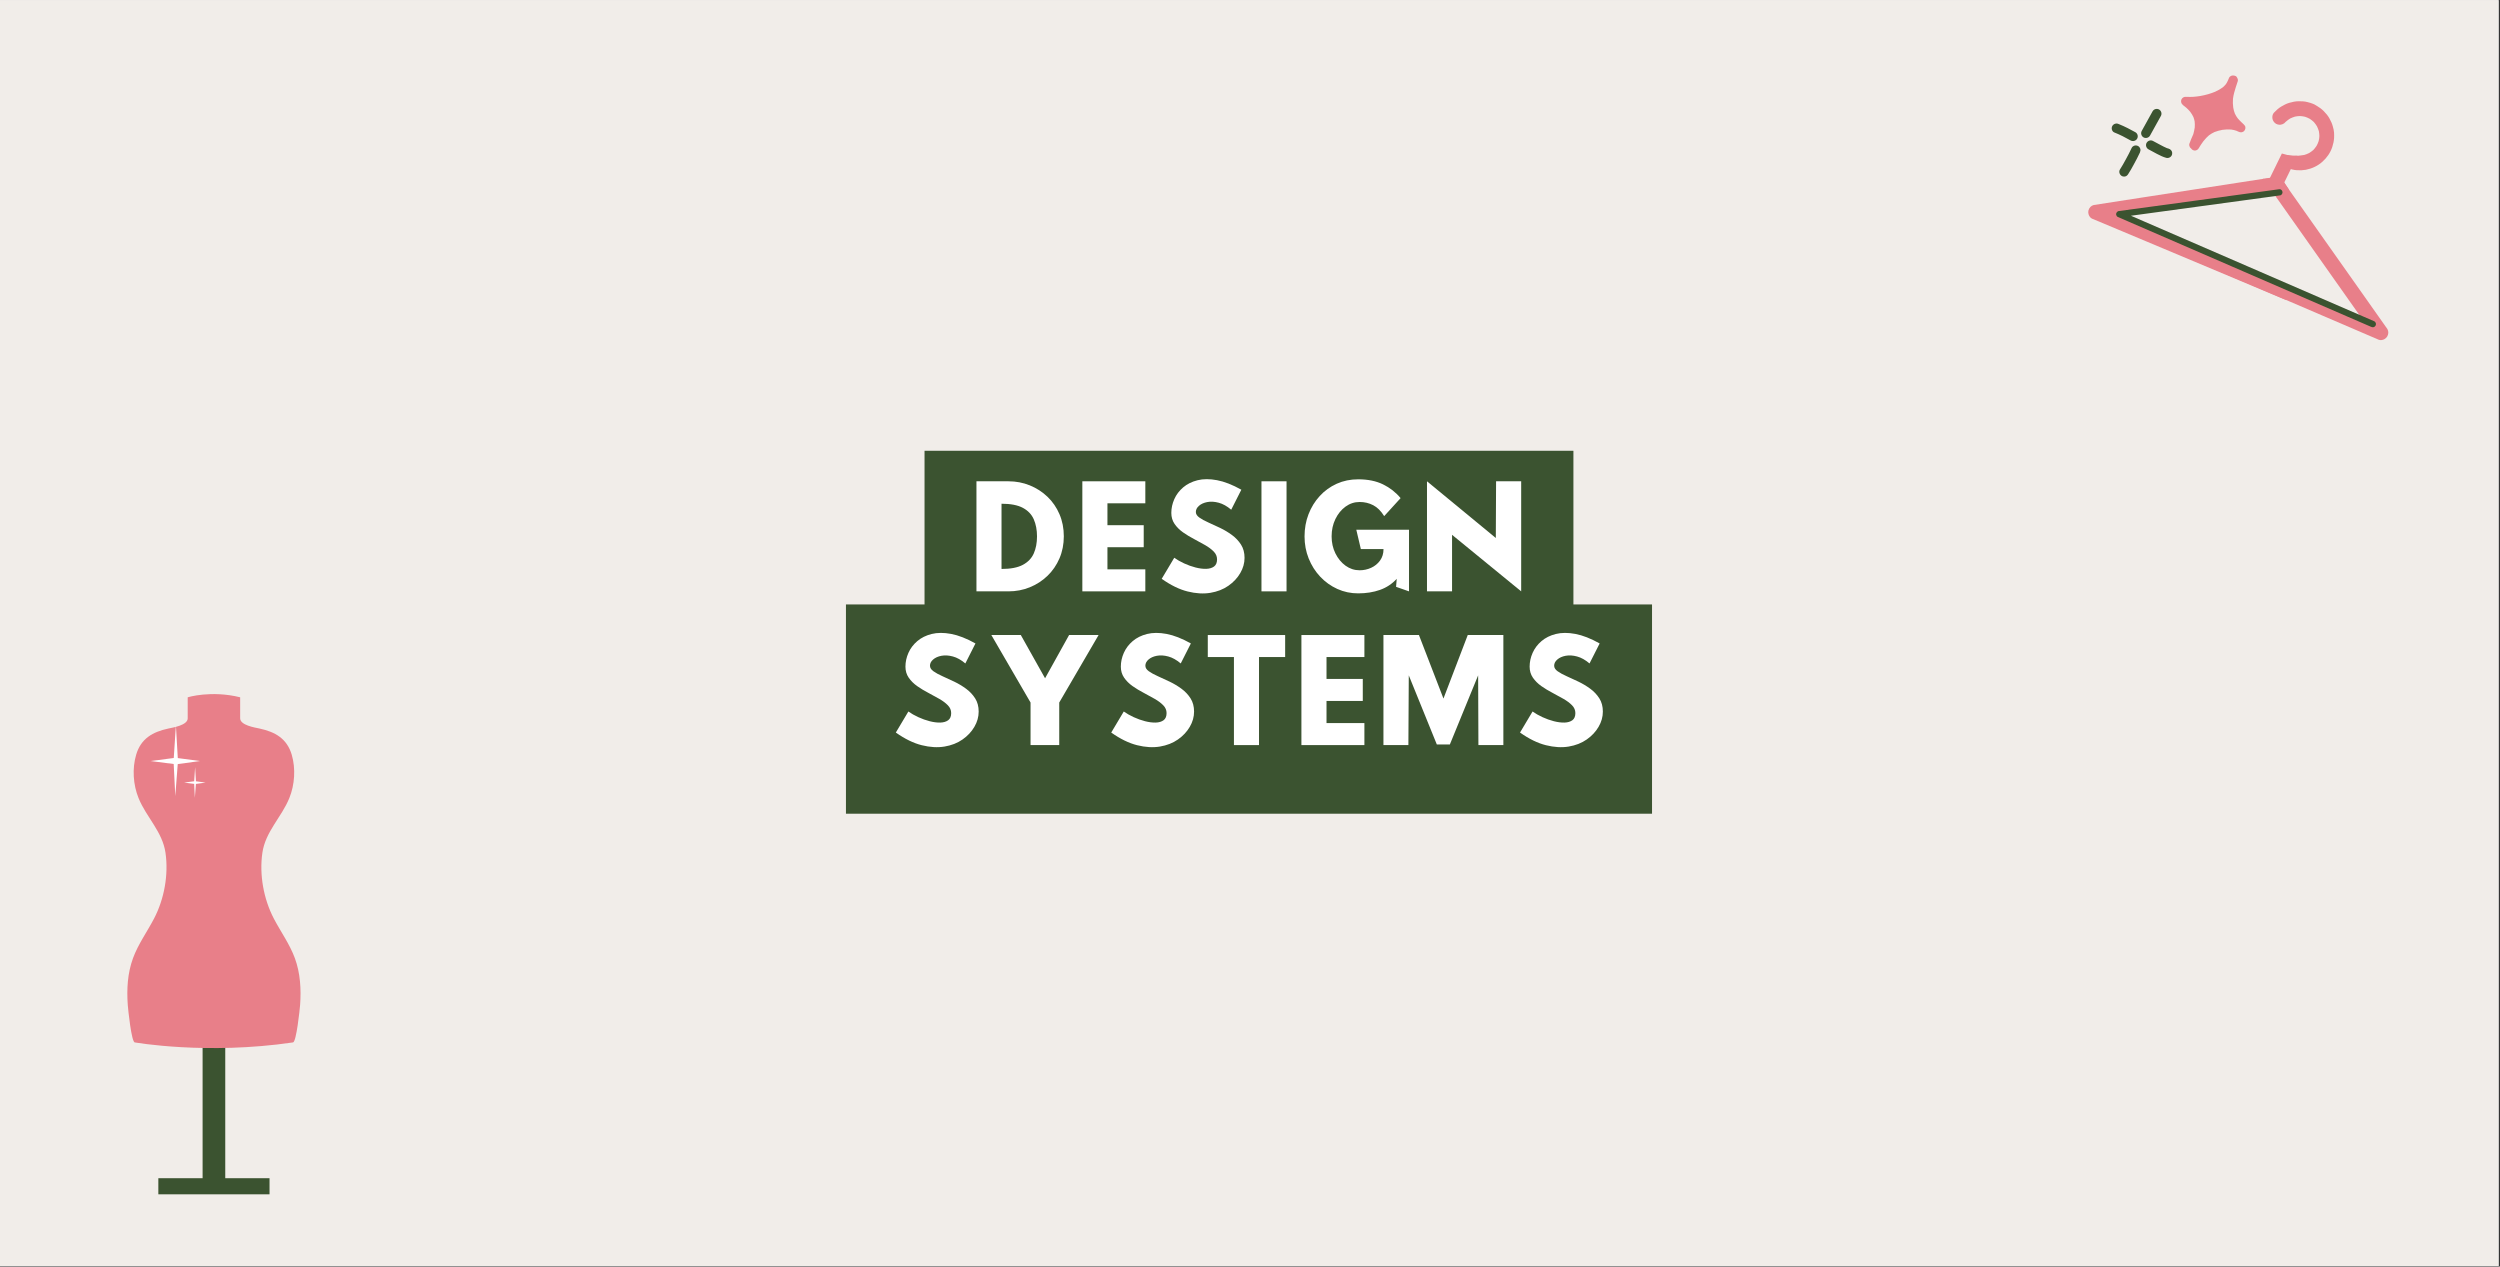 <svg xmlns="http://www.w3.org/2000/svg" xmlns:xlink="http://www.w3.org/1999/xlink" width="1739" zoomAndPan="magnify" viewBox="0 0 1304.25 660.75" height="881" preserveAspectRatio="xMidYMid meet" version="1.2"><rect x="0" y="0" width="1304.25" height="660.75" fill="#333333" stroke="none"/><defs><clipPath id="2e232b77a5"><path d="M 0 0.066 L 1303.5 0.066 L 1303.5 660.434 L 0 660.434 Z M 0 0.066 "/></clipPath><clipPath id="ed6b41fd01"><path d="M 1183 80 L 1199 80 L 1199 99 L 1183 99 Z M 1183 80 "/></clipPath><clipPath id="4127f47965"><path d="M 1132.254 11.977 L 1288.238 100.078 L 1234.422 195.367 L 1078.434 107.266 Z M 1132.254 11.977 "/></clipPath><clipPath id="352acbbf22"><path d="M 1132.254 11.977 L 1288.238 100.078 L 1234.422 195.367 L 1078.434 107.266 Z M 1132.254 11.977 "/></clipPath><clipPath id="bf9172f0ec"><path d="M 1185 52 L 1218 52 L 1218 89 L 1185 89 Z M 1185 52 "/></clipPath><clipPath id="1d968f3df1"><path d="M 1132.254 11.977 L 1288.238 100.078 L 1234.422 195.367 L 1078.434 107.266 Z M 1132.254 11.977 "/></clipPath><clipPath id="c2b1a739ee"><path d="M 1132.254 11.977 L 1288.238 100.078 L 1234.422 195.367 L 1078.434 107.266 Z M 1132.254 11.977 "/></clipPath><clipPath id="54295cadf3"><path d="M 1089 91 L 1198 91 L 1198 157 L 1089 157 Z M 1089 91 "/></clipPath><clipPath id="81ffd1ffd8"><path d="M 1132.254 11.977 L 1288.238 100.078 L 1234.422 195.367 L 1078.434 107.266 Z M 1132.254 11.977 "/></clipPath><clipPath id="432d775334"><path d="M 1132.254 11.977 L 1288.238 100.078 L 1234.422 195.367 L 1078.434 107.266 Z M 1132.254 11.977 "/></clipPath><clipPath id="1c208bf9ab"><path d="M 1138 91 L 1246 91 L 1246 178 L 1138 178 Z M 1138 91 "/></clipPath><clipPath id="35320902f9"><path d="M 1132.254 11.977 L 1288.238 100.078 L 1234.422 195.367 L 1078.434 107.266 Z M 1132.254 11.977 "/></clipPath><clipPath id="947854defa"><path d="M 1132.254 11.977 L 1288.238 100.078 L 1234.422 195.367 L 1078.434 107.266 Z M 1132.254 11.977 "/></clipPath><clipPath id="c00c8e6470"><path d="M 1103 98 L 1240 98 L 1240 171 L 1103 171 Z M 1103 98 "/></clipPath><clipPath id="20fc605576"><path d="M 1132.254 11.977 L 1288.238 100.078 L 1234.422 195.367 L 1078.434 107.266 Z M 1132.254 11.977 "/></clipPath><clipPath id="f215a2e2f6"><path d="M 1132.254 11.977 L 1288.238 100.078 L 1234.422 195.367 L 1078.434 107.266 Z M 1132.254 11.977 "/></clipPath><clipPath id="90fe56c8c3"><path d="M 1137 39 L 1172 39 L 1172 79 L 1137 79 Z M 1137 39 "/></clipPath><clipPath id="2e0f4598c3"><path d="M 1132.254 11.977 L 1288.238 100.078 L 1234.422 195.367 L 1078.434 107.266 Z M 1132.254 11.977 "/></clipPath><clipPath id="981310fa81"><path d="M 1132.254 11.977 L 1288.238 100.078 L 1234.422 195.367 L 1078.434 107.266 Z M 1132.254 11.977 "/></clipPath><clipPath id="1fce5dd0d3"><path d="M 1117 56 L 1128 56 L 1128 72 L 1117 72 Z M 1117 56 "/></clipPath><clipPath id="d7738905ee"><path d="M 1132.254 11.977 L 1288.238 100.078 L 1234.422 195.367 L 1078.434 107.266 Z M 1132.254 11.977 "/></clipPath><clipPath id="29178d24ee"><path d="M 1132.254 11.977 L 1288.238 100.078 L 1234.422 195.367 L 1078.434 107.266 Z M 1132.254 11.977 "/></clipPath><clipPath id="00d89632b6"><path d="M 1101 64 L 1116 64 L 1116 74 L 1101 74 Z M 1101 64 "/></clipPath><clipPath id="ff11449057"><path d="M 1132.254 11.977 L 1288.238 100.078 L 1234.422 195.367 L 1078.434 107.266 Z M 1132.254 11.977 "/></clipPath><clipPath id="dc4032305c"><path d="M 1132.254 11.977 L 1288.238 100.078 L 1234.422 195.367 L 1078.434 107.266 Z M 1132.254 11.977 "/></clipPath><clipPath id="f9035d2fd4"><path d="M 1119 73 L 1134 73 L 1134 83 L 1119 83 Z M 1119 73 "/></clipPath><clipPath id="365f9e1e16"><path d="M 1132.254 11.977 L 1288.238 100.078 L 1234.422 195.367 L 1078.434 107.266 Z M 1132.254 11.977 "/></clipPath><clipPath id="bd5cdbfa3a"><path d="M 1132.254 11.977 L 1288.238 100.078 L 1234.422 195.367 L 1078.434 107.266 Z M 1132.254 11.977 "/></clipPath><clipPath id="39dc76fa96"><path d="M 1105 75 L 1117 75 L 1117 93 L 1105 93 Z M 1105 75 "/></clipPath><clipPath id="a3fe97ebfb"><path d="M 1132.254 11.977 L 1288.238 100.078 L 1234.422 195.367 L 1078.434 107.266 Z M 1132.254 11.977 "/></clipPath><clipPath id="8495608785"><path d="M 1132.254 11.977 L 1288.238 100.078 L 1234.422 195.367 L 1078.434 107.266 Z M 1132.254 11.977 "/></clipPath><clipPath id="c5787511b2"><path d="M 82 614 L 141 614 L 141 623.48 L 82 623.48 Z M 82 614 "/></clipPath><clipPath id="f271c869d4"><path d="M 66.035 362 L 157 362 L 157 547 L 66.035 547 Z M 66.035 362 "/></clipPath></defs><g id="80a147cc66"><g clip-rule="nonzero" clip-path="url(#2e232b77a5)"><path style=" stroke:none;fill-rule:nonzero;fill:#ffffff;fill-opacity:1;" d="M 0 0.066 L 1303.5 0.066 L 1303.5 660.434 L 0 660.434 Z M 0 0.066 "/><path style=" stroke:none;fill-rule:nonzero;fill:#f1ede9;fill-opacity:1;" d="M 0 0.066 L 1303.5 0.066 L 1303.5 660.434 L 0 660.434 Z M 0 0.066 "/></g><g clip-rule="nonzero" clip-path="url(#ed6b41fd01)"><g clip-rule="nonzero" clip-path="url(#4127f47965)"><g clip-rule="nonzero" clip-path="url(#352acbbf22)"><path style=" stroke:none;fill-rule:nonzero;fill:#e87f89;fill-opacity:1;" d="M 1193.145 80.816 C 1192.594 80.664 1192.043 80.512 1191.492 80.359 C 1191.141 80.281 1190.785 80.199 1190.449 80.09 C 1190.031 80.969 1189.57 81.863 1189.152 82.742 C 1187.957 85.211 1186.746 87.637 1185.551 90.105 C 1185.551 90.105 1185.531 90.137 1185.531 90.137 C 1185.031 91.168 1184.527 92.199 1184.043 93.199 C 1183.125 95.109 1184.215 97.477 1186.098 98.301 C 1187.023 98.703 1188.098 98.711 1189.016 98.355 C 1190.027 97.973 1190.734 97.215 1191.184 96.277 C 1193.09 92.414 1194.961 88.531 1196.863 84.668 C 1197.418 83.547 1197.988 82.398 1198.512 81.258 C 1196.707 81.355 1194.895 81.246 1193.145 80.816 Z M 1193.145 80.816 "/></g></g></g><g clip-rule="nonzero" clip-path="url(#bf9172f0ec)"><g clip-rule="nonzero" clip-path="url(#1d968f3df1)"><g clip-rule="nonzero" clip-path="url(#c2b1a739ee)"><path style=" stroke:none;fill-rule:nonzero;fill:#e87f89;fill-opacity:1;" d="M 1206.789 54.195 C 1205.863 53.789 1204.879 53.555 1203.914 53.289 C 1202.367 52.855 1200.805 52.805 1199.203 52.816 C 1197.527 52.828 1195.895 53.18 1194.27 53.656 C 1192.789 54.094 1191.414 54.832 1190.105 55.602 C 1188.68 56.434 1187.457 57.613 1186.309 58.797 C 1185.621 59.523 1185.391 60.707 1185.496 61.645 C 1185.602 62.656 1186.145 63.602 1186.934 64.246 C 1187.723 64.891 1188.766 65.164 1189.781 65.059 C 1190.113 64.965 1190.426 64.906 1190.758 64.812 C 1191.422 64.551 1191.953 64.176 1192.383 63.621 C 1192.418 63.562 1192.484 63.52 1192.547 63.473 C 1193.262 62.844 1194.004 62.305 1194.805 61.805 C 1195.617 61.426 1196.441 61.094 1197.309 60.828 C 1198.156 60.668 1199.016 60.555 1199.898 60.539 C 1200.781 60.598 1201.676 60.707 1202.551 60.922 C 1203.422 61.215 1204.258 61.566 1205.074 62.027 C 1205.824 62.531 1206.512 63.078 1207.164 63.684 C 1207.766 64.383 1208.301 65.125 1208.773 65.91 C 1209.152 66.719 1209.484 67.543 1209.75 68.41 C 1209.91 69.258 1209.992 70.102 1210.023 70.957 C 1209.996 71.855 1209.859 72.734 1209.641 73.609 C 1209.352 74.477 1208.996 75.312 1208.535 76.129 C 1208.031 76.879 1207.484 77.566 1206.863 78.25 C 1206.164 78.852 1205.422 79.387 1204.637 79.859 C 1203.855 80.254 1203.004 80.57 1202.184 80.824 C 1201.555 80.945 1200.914 81.023 1200.273 81.098 C 1199.836 81.172 1199.367 81.223 1198.914 81.25 C 1197.109 81.344 1195.293 81.312 1193.512 80.945 C 1192.762 81.355 1192.184 82.027 1191.867 82.801 C 1191.461 83.727 1191.453 84.801 1191.812 85.719 C 1192.156 86.59 1192.973 87.609 1193.891 87.887 C 1195.312 88.332 1196.738 88.699 1198.238 88.793 C 1199.801 88.918 1201.387 88.855 1202.938 88.578 C 1206.105 87.977 1209.125 86.578 1211.535 84.434 C 1213.906 82.348 1215.781 79.664 1216.754 76.668 C 1217.254 75.078 1217.629 73.5 1217.699 71.824 C 1217.727 70.926 1217.742 70.059 1217.676 69.184 C 1217.617 68.156 1217.375 67.184 1217.098 66.191 C 1216.711 64.617 1216.066 63.219 1215.301 61.828 C 1214.488 60.375 1213.492 59.176 1212.324 58 C 1211.219 56.855 1209.988 56.004 1208.648 55.203 C 1208.527 55.137 1208.406 55.07 1208.316 55.016 C 1207.867 54.684 1207.336 54.426 1206.789 54.195 Z M 1206.789 54.195 "/></g></g></g><g clip-rule="nonzero" clip-path="url(#54295cadf3)"><g clip-rule="nonzero" clip-path="url(#81ffd1ffd8)"><g clip-rule="nonzero" clip-path="url(#432d775334)"><path style=" stroke:none;fill-rule:nonzero;fill:#e87f89;fill-opacity:1;" d="M 1116.852 103.156 C 1108.652 104.418 1100.484 105.699 1092.285 106.961 C 1091.621 107.145 1091.047 107.457 1090.574 107.945 C 1090.082 108.465 1089.738 109.066 1089.551 109.758 C 1089.375 110.414 1089.406 111.07 1089.59 111.73 C 1089.84 112.629 1090.516 113.688 1091.41 114.074 C 1093.371 114.902 1095.336 115.73 1097.344 116.547 C 1120.82 126.383 1144.324 136.234 1167.812 146.117 C 1175.707 149.418 1183.566 152.703 1191.441 156.035 C 1191.762 156.176 1192.098 156.285 1192.414 156.426 C 1193.074 156.598 1193.727 156.57 1194.391 156.387 C 1195.383 156.109 1196.238 155.438 1196.734 154.562 C 1197.246 153.656 1197.359 152.609 1197.082 151.617 C 1196.836 150.719 1196.156 149.66 1195.262 149.273 C 1171.922 139.477 1148.539 129.691 1125.199 119.895 C 1119.27 117.422 1113.355 114.918 1107.426 112.445 C 1128.285 109.215 1149.145 105.984 1170.004 102.75 C 1178.082 101.496 1186.109 100.258 1194.184 99.004 C 1193.379 97.754 1192.539 96.484 1191.734 95.23 C 1191.016 94.109 1190.277 93.016 1189.496 91.938 C 1165.258 95.648 1141.031 99.41 1116.852 103.156 Z M 1116.852 103.156 "/></g></g></g><g clip-rule="nonzero" clip-path="url(#1c208bf9ab)"><g clip-rule="nonzero" clip-path="url(#35320902f9)"><g clip-rule="nonzero" clip-path="url(#947854defa)"><path style=" stroke:none;fill-rule:nonzero;fill:#e87f89;fill-opacity:1;" d="M 1186.406 92.539 C 1184.777 92.816 1183.148 93.09 1181.523 93.289 C 1181.227 93.32 1180.934 93.273 1180.645 93.148 C 1185.34 99.785 1190.02 106.449 1194.715 113.082 C 1206.855 130.293 1218.984 147.457 1231.125 164.672 C 1225.23 162.137 1219.363 159.621 1213.469 157.086 C 1204.652 153.301 1195.84 149.52 1187.023 145.734 C 1186.875 145.93 1186.711 146.078 1186.551 146.223 C 1186.047 146.617 1185.258 146.887 1184.613 146.762 C 1183.32 146.512 1182.062 146.199 1180.777 145.871 C 1179.824 145.652 1178.844 145.414 1177.895 145.117 C 1175.875 144.535 1173.855 143.953 1171.863 143.387 C 1169.965 142.871 1168.098 142.371 1166.16 141.996 C 1163.945 141.543 1161.703 141.07 1159.41 140.969 C 1158.742 140.953 1158.055 140.484 1157.66 139.98 C 1157.254 139.434 1157.039 138.754 1157.121 138.043 C 1157.188 137.363 1157.543 136.73 1158.109 136.293 C 1158.691 135.824 1159.32 135.703 1160.047 135.754 C 1160.047 135.754 1160.078 135.773 1160.094 135.742 C 1159.648 135.609 1159.207 135.48 1158.781 135.316 C 1156.777 134.703 1154.77 134.168 1152.762 133.633 C 1151.859 133.398 1150.941 133.121 1150.035 132.891 C 1149.133 132.656 1148.262 132.363 1147.371 132.18 C 1146.145 131.887 1144.898 131.621 1143.672 131.324 C 1142.859 131.145 1142.039 131.039 1141.223 130.938 C 1140.438 130.852 1139.633 130.797 1138.828 130.738 C 1138.809 131.406 1138.977 132.098 1139.27 132.703 C 1139.613 133.293 1140.055 133.781 1140.641 134.152 C 1140.961 134.293 1141.281 134.434 1141.598 134.574 C 1149.426 137.918 1157.266 141.312 1165.094 144.656 C 1188.418 154.688 1211.793 164.703 1235.121 174.73 C 1237.082 175.559 1239.027 176.418 1240.988 177.25 C 1241.883 177.637 1243.137 177.387 1243.953 176.934 C 1244.543 176.59 1245.031 176.148 1245.387 175.59 C 1245.758 175.004 1245.949 174.316 1245.984 173.617 C 1246 172.953 1245.848 172.309 1245.523 171.688 C 1240.77 164.941 1235.988 158.176 1231.234 151.43 C 1217.242 131.578 1203.215 111.711 1189.203 91.891 C 1188.258 92.152 1187.328 92.387 1186.406 92.539 Z M 1186.406 92.539 "/></g></g></g><g clip-rule="nonzero" clip-path="url(#c00c8e6470)"><g clip-rule="nonzero" clip-path="url(#20fc605576)"><g clip-rule="nonzero" clip-path="url(#f215a2e2f6)"><path style=" stroke:none;fill-rule:nonzero;fill:#3b5330;fill-opacity:1;" d="M 1189.09 98.715 C 1167.562 101.648 1146.082 104.57 1124.551 107.504 C 1118.223 108.348 1111.922 109.211 1105.621 110.07 C 1105.34 110.074 1105.055 110.152 1104.816 110.297 C 1104.449 110.523 1104.164 110.883 1104.035 111.328 C 1103.957 111.602 1103.961 111.883 1104.039 112.164 C 1104.145 112.543 1104.445 112.992 1104.824 113.168 C 1124.793 121.816 1144.738 130.492 1164.734 139.16 C 1184.73 147.824 1204.727 156.488 1224.672 165.168 C 1228.805 166.945 1232.922 168.75 1237.055 170.527 C 1237.465 170.719 1237.848 170.816 1238.32 170.684 C 1238.746 170.566 1239.102 170.289 1239.324 169.898 C 1239.547 169.504 1239.598 169.059 1239.48 168.633 C 1239.375 168.254 1239.074 167.805 1238.691 167.629 C 1218.805 158.984 1198.93 150.391 1179.043 141.746 C 1159.02 133.062 1139.023 124.398 1118.996 115.715 C 1116.566 114.66 1114.137 113.609 1111.703 112.555 C 1131.324 109.895 1150.934 107.191 1170.551 104.535 C 1176.758 103.699 1182.965 102.863 1189.156 101.98 C 1189.281 101.973 1189.426 101.93 1189.578 101.938 C 1189.863 101.859 1190.102 101.719 1190.301 101.512 C 1190.594 101.199 1190.805 100.758 1190.781 100.309 C 1190.785 99.875 1190.59 99.445 1190.309 99.164 C 1190.207 99.066 1190.07 98.953 1189.922 98.867 C 1189.66 98.762 1189.355 98.668 1189.09 98.715 Z M 1189.09 98.715 "/></g></g></g><g clip-rule="nonzero" clip-path="url(#90fe56c8c3)"><g clip-rule="nonzero" clip-path="url(#2e0f4598c3)"><g clip-rule="nonzero" clip-path="url(#981310fa81)"><path style=" stroke:none;fill-rule:nonzero;fill:#e87f89;fill-opacity:1;" d="M 1166.449 39.734 C 1166.238 39.617 1166.012 39.527 1165.766 39.469 C 1165.688 39.465 1165.582 39.441 1165.504 39.438 C 1165.09 39.324 1164.684 39.336 1164.289 39.473 C 1163.77 39.617 1163.129 40.051 1162.914 40.566 C 1162.492 41.602 1162.012 42.805 1161.289 43.867 C 1160.777 44.496 1160.219 45.059 1159.602 45.586 C 1158.508 46.398 1157.211 47.141 1155.652 47.855 C 1153.305 48.836 1150.785 49.562 1147.949 50.074 L 1147.215 50.176 L 1146.086 50.336 C 1145.523 50.418 1145.027 50.453 1144.402 50.5 L 1144.074 50.516 C 1143.031 50.602 1141.977 50.562 1141.078 50.531 L 1140.953 50.543 C 1140.645 50.527 1140.383 50.496 1140.133 50.516 C 1139.387 50.496 1138.555 50.98 1138.148 51.703 C 1137.941 52.066 1137.844 52.449 1137.867 52.902 C 1137.879 53.305 1137.984 53.684 1138.184 54.035 L 1138.27 54.164 C 1138.473 54.438 1138.664 54.664 1138.934 54.895 C 1139.156 55.062 1139.383 55.23 1139.574 55.379 L 1139.711 55.496 C 1140.352 55.977 1140.859 56.422 1141.285 56.863 C 1141.805 57.355 1142.289 57.906 1142.715 58.426 C 1143.367 59.312 1143.883 60.16 1144.316 61.086 C 1144.562 61.781 1144.789 62.504 1144.938 63.305 C 1145.07 64.336 1145.078 65.379 1144.992 66.52 C 1144.824 67.66 1144.582 68.797 1144.238 70.039 L 1144.188 70.129 L 1144.062 70.418 L 1143.816 70.996 C 1143.344 72.043 1142.867 73.168 1142.469 74.297 C 1142.438 74.359 1142.434 74.434 1142.414 74.465 C 1142.359 74.633 1142.258 74.812 1142.188 75.012 C 1141.988 75.578 1142.184 76.285 1142.441 76.75 C 1142.598 77.035 1142.832 77.25 1143.09 77.434 C 1143.273 77.738 1143.527 78 1143.859 78.188 C 1143.887 78.203 1143.918 78.223 1143.949 78.238 C 1144.492 78.547 1145.125 78.625 1145.707 78.438 L 1146.25 78.184 C 1146.602 77.984 1146.895 77.672 1147.102 77.309 C 1147.25 77.117 1147.371 76.906 1147.488 76.695 C 1147.574 76.543 1147.641 76.422 1147.711 76.301 C 1147.93 75.984 1148.117 75.652 1148.332 75.34 C 1148.734 74.77 1149.137 74.199 1149.52 73.66 C 1150.516 72.391 1151.449 71.445 1152.391 70.621 C 1153.297 69.938 1154.238 69.395 1155.273 68.902 C 1156.555 68.395 1157.926 68.012 1159.477 67.734 C 1161.121 67.508 1162.582 67.457 1163.988 67.574 C 1164.945 67.715 1165.867 67.918 1166.766 68.227 C 1166.887 68.297 1167.023 68.332 1167.145 68.402 L 1167.266 68.469 L 1167.586 68.609 C 1167.902 68.75 1168.223 68.891 1168.574 68.973 C 1169.391 69.152 1170.211 68.898 1170.766 68.336 C 1171.422 67.672 1171.734 66.414 1171.109 65.543 C 1170.73 65.012 1170.227 64.566 1169.781 64.156 L 1169.68 64.059 C 1169.516 63.926 1169.367 63.762 1169.234 63.648 C 1168.641 63.074 1168.035 62.453 1167.391 61.691 C 1166.793 60.914 1166.309 60.082 1165.918 59.227 C 1165.547 58.258 1165.258 57.219 1165.078 56.125 C 1164.859 54.605 1164.832 53.039 1164.941 51.508 C 1165.219 49.395 1165.836 47.312 1166.406 45.523 C 1166.797 44.27 1167.125 43.262 1167.438 42.363 C 1167.637 41.797 1167.438 41.09 1167.164 40.656 C 1167.016 40.215 1166.766 39.953 1166.449 39.734 Z M 1166.449 39.734 "/></g></g></g><g clip-rule="nonzero" clip-path="url(#1fce5dd0d3)"><g clip-rule="nonzero" clip-path="url(#d7738905ee)"><g clip-rule="nonzero" clip-path="url(#29178d24ee)"><path style=" stroke:none;fill-rule:nonzero;fill:#3b5330;fill-opacity:1;" d="M 1126.488 57.188 C 1126.457 57.168 1126.43 57.152 1126.367 57.117 C 1125.191 56.453 1123.66 56.902 1122.996 58.082 C 1121.117 61.48 1119.238 64.879 1117.34 68.309 C 1116.676 69.484 1117.125 71.016 1118.305 71.68 C 1119.48 72.344 1121.012 71.895 1121.676 70.715 C 1123.555 67.316 1125.434 63.918 1127.332 60.488 C 1127.98 59.344 1127.57 57.879 1126.488 57.188 Z M 1126.488 57.188 "/></g></g></g><g clip-rule="nonzero" clip-path="url(#00d89632b6)"><g clip-rule="nonzero" clip-path="url(#ff11449057)"><g clip-rule="nonzero" clip-path="url(#dc4032305c)"><path style=" stroke:none;fill-rule:nonzero;fill:#3b5330;fill-opacity:1;" d="M 1114.105 69.027 C 1114.074 69.012 1114.016 68.977 1113.984 68.961 C 1112.668 68.258 1111.371 67.523 1110.008 66.836 C 1108.496 66.059 1106.93 65.375 1105.379 64.738 C 1105.18 64.664 1104.953 64.574 1104.754 64.504 C 1104.34 64.391 1103.891 64.414 1103.496 64.551 C 1102.879 64.719 1102.316 65.156 1101.992 65.73 C 1101.668 66.305 1101.602 66.984 1101.773 67.598 C 1101.93 68.164 1102.375 68.855 1102.969 69.07 C 1104.461 69.676 1105.965 70.324 1107.418 71.066 C 1108.812 71.773 1110.219 72.527 1111.578 73.297 C 1112.77 73.93 1114.281 73.508 1114.949 72.332 C 1115.598 71.184 1115.207 69.691 1114.105 69.027 Z M 1114.105 69.027 "/></g></g></g><g clip-rule="nonzero" clip-path="url(#f9035d2fd4)"><g clip-rule="nonzero" clip-path="url(#365f9e1e16)"><g clip-rule="nonzero" clip-path="url(#bd5cdbfa3a)"><path style=" stroke:none;fill-rule:nonzero;fill:#3b5330;fill-opacity:1;" d="M 1133.18 80.52 C 1133.438 79.43 1132.949 78.395 1132.059 77.855 C 1131.848 77.734 1131.605 77.598 1131.359 77.539 C 1131.055 77.445 1130.75 77.355 1130.473 77.277 C 1129.348 76.801 1128.242 76.219 1127.172 75.652 C 1125.84 74.977 1124.57 74.262 1123.254 73.559 C 1122.078 72.895 1120.547 73.344 1119.883 74.523 C 1119.219 75.699 1119.668 77.23 1120.848 77.895 C 1122.297 78.711 1123.793 79.516 1125.273 80.277 C 1126.848 81.086 1128.453 81.91 1130.156 82.355 C 1131.52 82.688 1132.883 81.824 1133.18 80.52 Z M 1133.18 80.52 "/></g></g></g><g clip-rule="nonzero" clip-path="url(#39dc76fa96)"><g clip-rule="nonzero" clip-path="url(#a3fe97ebfb)"><g clip-rule="nonzero" clip-path="url(#8495608785)"><path style=" stroke:none;fill-rule:nonzero;fill:#3b5330;fill-opacity:1;" d="M 1116.605 77.648 C 1116.418 77.062 1116.039 76.531 1115.527 76.242 C 1115.496 76.227 1115.465 76.207 1115.438 76.191 C 1114.863 75.867 1114.184 75.801 1113.566 75.973 C 1113 76.133 1112.34 76.594 1112.094 77.172 C 1111.184 79.207 1110.125 81.156 1109.062 83.105 C 1108.086 84.902 1107.094 86.73 1105.965 88.445 C 1105.242 89.59 1105.812 91.188 1106.93 91.816 C 1107.504 92.141 1108.184 92.207 1108.797 92.035 C 1109.457 91.852 1109.898 91.422 1110.27 90.836 C 1111.363 89.184 1112.324 87.414 1113.266 85.676 C 1114.359 83.668 1115.453 81.656 1116.398 79.562 C 1116.648 78.91 1116.789 78.309 1116.605 77.648 Z M 1116.605 77.648 "/></g></g></g><path style=" stroke:none;fill-rule:nonzero;fill:#3b5330;fill-opacity:1;" d="M 117.516 618.656 L 105.695 618.656 L 105.695 510.188 L 117.516 510.188 L 117.516 618.656 "/><g clip-rule="nonzero" clip-path="url(#c5787511b2)"><path style=" stroke:none;fill-rule:nonzero;fill:#3b5330;fill-opacity:1;" d="M 140.613 623.074 L 82.609 623.074 L 82.609 614.672 L 140.613 614.672 L 140.613 623.074 "/></g><g clip-rule="nonzero" clip-path="url(#f271c869d4)"><path style=" stroke:none;fill-rule:nonzero;fill:#e87f89;fill-opacity:1;" d="M 152.879 543.828 C 154.617 543.574 156.402 526.52 156.562 524.309 C 157.16 516.09 156.688 507.68 153.836 499.898 C 151.141 492.535 146.469 486.145 142.867 479.242 C 137.527 469.02 135.227 456.328 136.883 444.887 C 138.484 433.84 146.883 426.359 150.934 416.371 C 153.777 409.383 154.32 400.926 152.191 393.711 C 149.68 385.285 143.559 381.832 135.34 380.062 C 132.969 379.555 125.293 378.359 125.293 374.742 L 125.293 363.777 C 110.102 360.012 97.926 363.777 97.926 363.777 L 97.926 374.742 C 97.926 378.359 90.25 379.555 87.879 380.062 C 79.664 381.832 73.539 385.285 71.043 393.711 C 68.902 400.926 69.445 409.383 72.285 416.371 C 76.336 426.359 84.738 433.84 86.34 444.887 C 87.996 456.328 85.695 469.02 80.355 479.242 C 76.75 486.145 72.09 492.535 69.387 499.898 C 66.531 507.68 66.059 516.09 66.66 524.309 C 66.82 526.52 68.582 543.828 70.34 543.828 C 70.34 543.828 107.73 550.469 152.879 543.828 "/></g><path style=" stroke:none;fill-rule:nonzero;fill:#ffffff;fill-opacity:1;" d="M 90.617 398.578 L 78.57 397.035 L 90.652 395.449 L 91.77 378.449 L 92.75 395.492 L 104.324 397.035 L 92.727 398.625 L 91.449 415.289 L 90.617 398.578 "/><path style=" stroke:none;fill-rule:nonzero;fill:#ffffff;fill-opacity:1;" d="M 101.301 408.945 L 96.062 408.281 L 101.301 407.59 L 101.793 400.211 L 102.219 407.602 L 107.238 408.281 L 102.207 408.969 L 101.656 416.199 L 101.301 408.945 "/><path style=" stroke:none;fill-rule:nonzero;fill:#3b5330;fill-opacity:1;" d="M 441.332 424.512 L 441.332 315.34 L 482.332 315.34 L 482.332 235.168 L 820.852 235.168 L 820.852 315.34 L 861.863 315.34 L 861.863 424.512 L 441.332 424.512 "/><g style="fill:#ffffff;fill-opacity:1;"><g transform="translate(504.682, 308.513)"><path style="stroke:none" d="M 36.328 -28.672 C 36.328 -32.016 35.77 -34.973 34.656 -37.547 C 33.539 -40.117 31.641 -42.125 28.953 -43.562 C 26.266 -45 22.551 -45.719 17.812 -45.719 L 17.812 -11.688 C 22.551 -11.688 26.266 -12.406 28.953 -13.844 C 31.641 -15.281 33.539 -17.273 34.656 -19.828 C 35.77 -22.379 36.328 -25.328 36.328 -28.672 Z M 4.734 -57.422 L 21.438 -57.422 C 25.375 -57.422 29.082 -56.711 32.562 -55.297 C 36.051 -53.879 39.129 -51.895 41.797 -49.344 C 44.461 -46.789 46.547 -43.758 48.047 -40.25 C 49.555 -36.75 50.312 -32.91 50.312 -28.734 C 50.312 -24.566 49.555 -20.727 48.047 -17.219 C 46.547 -13.719 44.461 -10.68 41.797 -8.109 C 39.129 -5.535 36.051 -3.539 32.562 -2.125 C 29.082 -0.707 25.375 0 21.438 0 L 4.734 0 Z M 4.734 -57.422 "/></g></g><g style="fill:#ffffff;fill-opacity:1;"><g transform="translate(559.721, 308.513)"><path style="stroke:none" d="M 37.797 -57.422 L 37.797 -45.938 L 18.031 -45.938 L 18.031 -34.516 L 36.953 -34.516 L 36.953 -23.031 L 18.031 -23.031 L 18.031 -11.484 L 37.797 -11.484 L 37.797 0 L 4.938 0 L 4.938 -57.422 Z M 37.797 -57.422 "/></g></g><g style="fill:#ffffff;fill-opacity:1;"><g transform="translate(602.374, 308.513)"><path style="stroke:none" d="M 10.234 -17.531 C 11.711 -16.469 13.438 -15.484 15.406 -14.578 C 17.383 -13.672 19.367 -12.961 21.359 -12.453 C 23.359 -11.941 25.203 -11.707 26.891 -11.75 C 28.586 -11.801 29.957 -12.207 31 -12.969 C 32.039 -13.738 32.562 -14.984 32.562 -16.703 C 32.562 -18.234 31.984 -19.586 30.828 -20.766 C 29.672 -21.953 28.188 -23.066 26.375 -24.109 C 24.562 -25.16 22.633 -26.219 20.594 -27.281 C 18.551 -28.344 16.625 -29.508 14.812 -30.781 C 13.008 -32.062 11.539 -33.523 10.406 -35.172 C 9.27 -36.828 8.703 -38.742 8.703 -40.922 C 8.703 -43.379 9.223 -45.781 10.266 -48.125 C 11.305 -50.469 12.848 -52.508 14.891 -54.25 C 16.93 -55.988 19.426 -57.227 22.375 -57.969 C 25.32 -58.707 28.707 -58.719 32.531 -58 C 36.363 -57.281 40.598 -55.625 45.234 -53.031 L 39.953 -42.594 C 37.766 -44.445 35.594 -45.66 33.438 -46.234 C 31.281 -46.816 29.297 -46.938 27.484 -46.594 C 25.68 -46.25 24.234 -45.598 23.141 -44.641 C 22.047 -43.691 21.5 -42.613 21.5 -41.406 C 21.5 -40.344 22.102 -39.379 23.312 -38.516 C 24.52 -37.66 26.086 -36.801 28.016 -35.938 C 29.941 -35.082 31.992 -34.133 34.172 -33.094 C 36.348 -32.051 38.398 -30.82 40.328 -29.406 C 42.254 -27.988 43.832 -26.316 45.062 -24.391 C 46.289 -22.461 46.906 -20.156 46.906 -17.469 C 46.906 -14.727 46.16 -12.082 44.672 -9.531 C 43.191 -6.977 41.129 -4.773 38.484 -2.922 C 35.836 -1.066 32.703 0.16 29.078 0.766 C 25.461 1.367 21.508 1.133 17.219 0.062 C 12.926 -1 8.414 -3.203 3.688 -6.547 Z M 10.234 -17.531 "/></g></g><g style="fill:#ffffff;fill-opacity:1;"><g transform="translate(652.89, 308.513)"><path style="stroke:none" d="M 18.297 -57.422 L 18.297 0 L 5.219 0 L 5.219 -57.422 Z M 18.297 -57.422 "/></g></g><g style="fill:#ffffff;fill-opacity:1;"><g transform="translate(676.408, 308.513)"><path style="stroke:none" d="M 58.672 -32.156 L 58.672 0 L 51.922 -2.359 L 52.266 -6.547 C 49.848 -3.898 46.938 -1.973 43.531 -0.766 C 40.125 0.441 36.332 1.047 32.156 1.047 C 28.301 1.047 24.68 0.281 21.297 -1.25 C 17.91 -2.781 14.926 -4.914 12.344 -7.656 C 9.77 -10.395 7.766 -13.562 6.328 -17.156 C 4.891 -20.75 4.172 -24.586 4.172 -28.672 C 4.172 -32.797 4.863 -36.656 6.25 -40.25 C 7.645 -43.852 9.598 -47.02 12.109 -49.75 C 14.617 -52.488 17.578 -54.625 20.984 -56.156 C 24.391 -57.688 28.113 -58.453 32.156 -58.453 C 37.207 -58.453 41.531 -57.57 45.125 -55.812 C 48.727 -54.051 51.781 -51.66 54.281 -48.641 L 45.719 -39.25 C 44.051 -41.938 42.141 -43.836 39.984 -44.953 C 37.828 -46.066 35.473 -46.625 32.922 -46.625 C 30.223 -46.625 27.77 -45.82 25.562 -44.219 C 23.363 -42.625 21.602 -40.469 20.281 -37.75 C 18.957 -35.039 18.297 -32.016 18.297 -28.672 C 18.297 -25.422 18.957 -22.461 20.281 -19.797 C 21.602 -17.129 23.363 -14.992 25.562 -13.391 C 27.77 -11.797 30.223 -11 32.922 -11 C 35.004 -11 36.992 -11.426 38.891 -12.281 C 40.797 -13.145 42.352 -14.41 43.562 -16.078 C 44.77 -17.742 45.375 -19.738 45.375 -22.062 L 33.547 -22.062 L 31.172 -32.156 Z M 58.672 -32.156 "/></g></g><g style="fill:#ffffff;fill-opacity:1;"><g transform="translate(739.24, 308.513)"><path style="stroke:none" d="M 5.219 0 L 5.219 -57.422 L 41.125 -27.844 L 41.266 -57.422 L 54.359 -57.422 L 54.359 0 L 18.297 -29.5 L 18.297 0 Z M 5.219 0 "/></g></g><g style="fill:#ffffff;fill-opacity:1;"><g transform="translate(463.667, 388.716)"><path style="stroke:none" d="M 10.234 -17.531 C 11.711 -16.469 13.438 -15.484 15.406 -14.578 C 17.383 -13.672 19.367 -12.961 21.359 -12.453 C 23.359 -11.941 25.203 -11.707 26.891 -11.75 C 28.586 -11.801 29.957 -12.207 31 -12.969 C 32.039 -13.738 32.562 -14.984 32.562 -16.703 C 32.562 -18.234 31.984 -19.586 30.828 -20.766 C 29.672 -21.953 28.188 -23.066 26.375 -24.109 C 24.562 -25.16 22.633 -26.219 20.594 -27.281 C 18.551 -28.344 16.625 -29.508 14.812 -30.781 C 13.008 -32.062 11.539 -33.523 10.406 -35.172 C 9.27 -36.828 8.703 -38.742 8.703 -40.922 C 8.703 -43.379 9.223 -45.781 10.266 -48.125 C 11.305 -50.469 12.848 -52.508 14.891 -54.25 C 16.93 -55.988 19.426 -57.227 22.375 -57.969 C 25.32 -58.707 28.707 -58.719 32.531 -58 C 36.363 -57.281 40.598 -55.625 45.234 -53.031 L 39.953 -42.594 C 37.766 -44.445 35.594 -45.66 33.438 -46.234 C 31.281 -46.816 29.297 -46.938 27.484 -46.594 C 25.68 -46.25 24.234 -45.598 23.141 -44.641 C 22.047 -43.691 21.5 -42.613 21.5 -41.406 C 21.5 -40.344 22.102 -39.379 23.312 -38.516 C 24.52 -37.66 26.086 -36.801 28.016 -35.938 C 29.941 -35.082 31.992 -34.133 34.172 -33.094 C 36.348 -32.051 38.398 -30.82 40.328 -29.406 C 42.254 -27.988 43.832 -26.316 45.062 -24.391 C 46.289 -22.461 46.906 -20.156 46.906 -17.469 C 46.906 -14.727 46.16 -12.082 44.672 -9.531 C 43.191 -6.977 41.129 -4.773 38.484 -2.922 C 35.836 -1.066 32.703 0.16 29.078 0.766 C 25.461 1.367 21.508 1.133 17.219 0.062 C 12.926 -1 8.414 -3.203 3.688 -6.547 Z M 10.234 -17.531 "/></g></g><g style="fill:#ffffff;fill-opacity:1;"><g transform="translate(514.183, 388.716)"><path style="stroke:none" d="M 43.562 -57.422 L 58.953 -57.422 L 38.422 -22.203 L 38.422 0 L 23.453 0 L 23.453 -22.203 L 3 -57.422 L 18.375 -57.422 L 31.031 -34.859 Z M 43.562 -57.422 "/></g></g><g style="fill:#ffffff;fill-opacity:1;"><g transform="translate(576.04, 388.716)"><path style="stroke:none" d="M 10.234 -17.531 C 11.711 -16.469 13.438 -15.484 15.406 -14.578 C 17.383 -13.672 19.367 -12.961 21.359 -12.453 C 23.359 -11.941 25.203 -11.707 26.891 -11.75 C 28.586 -11.801 29.957 -12.207 31 -12.969 C 32.039 -13.738 32.562 -14.984 32.562 -16.703 C 32.562 -18.234 31.984 -19.586 30.828 -20.766 C 29.672 -21.953 28.188 -23.066 26.375 -24.109 C 24.562 -25.16 22.633 -26.219 20.594 -27.281 C 18.551 -28.344 16.625 -29.508 14.812 -30.781 C 13.008 -32.062 11.539 -33.523 10.406 -35.172 C 9.27 -36.828 8.703 -38.742 8.703 -40.922 C 8.703 -43.379 9.223 -45.781 10.266 -48.125 C 11.305 -50.469 12.848 -52.508 14.891 -54.25 C 16.93 -55.988 19.426 -57.227 22.375 -57.969 C 25.32 -58.707 28.707 -58.719 32.531 -58 C 36.363 -57.281 40.598 -55.625 45.234 -53.031 L 39.953 -42.594 C 37.766 -44.445 35.594 -45.66 33.438 -46.234 C 31.281 -46.816 29.297 -46.938 27.484 -46.594 C 25.68 -46.25 24.234 -45.598 23.141 -44.641 C 22.047 -43.691 21.5 -42.613 21.5 -41.406 C 21.5 -40.344 22.102 -39.379 23.312 -38.516 C 24.52 -37.66 26.086 -36.801 28.016 -35.938 C 29.941 -35.082 31.992 -34.133 34.172 -33.094 C 36.348 -32.051 38.398 -30.82 40.328 -29.406 C 42.254 -27.988 43.832 -26.316 45.062 -24.391 C 46.289 -22.461 46.906 -20.156 46.906 -17.469 C 46.906 -14.727 46.16 -12.082 44.672 -9.531 C 43.191 -6.977 41.129 -4.773 38.484 -2.922 C 35.836 -1.066 32.703 0.16 29.078 0.766 C 25.461 1.367 21.508 1.133 17.219 0.062 C 12.926 -1 8.414 -3.203 3.688 -6.547 Z M 10.234 -17.531 "/></g></g><g style="fill:#ffffff;fill-opacity:1;"><g transform="translate(626.556, 388.716)"><path style="stroke:none" d="M 3.547 -45.938 L 3.547 -57.422 L 43.906 -57.422 L 43.906 -45.938 L 30.266 -45.938 L 30.266 0 L 17.188 0 L 17.188 -45.938 Z M 3.547 -45.938 "/></g></g><g style="fill:#ffffff;fill-opacity:1;"><g transform="translate(674.01, 388.716)"><path style="stroke:none" d="M 37.797 -57.422 L 37.797 -45.938 L 18.031 -45.938 L 18.031 -34.516 L 36.953 -34.516 L 36.953 -23.031 L 18.031 -23.031 L 18.031 -11.484 L 37.797 -11.484 L 37.797 0 L 4.938 0 L 4.938 -57.422 Z M 37.797 -57.422 "/></g></g><g style="fill:#ffffff;fill-opacity:1;"><g transform="translate(716.663, 388.716)"><path style="stroke:none" d="M 39.734 -0.344 L 32.922 -0.344 L 18.297 -36.391 L 18.094 0 L 5.078 0 L 5.078 -57.422 L 23.594 -57.422 L 36.391 -24.281 L 49.062 -57.422 L 67.641 -57.422 L 67.641 0 L 54.625 0 L 54.484 -36.391 Z M 39.734 -0.344 "/></g></g><g style="fill:#ffffff;fill-opacity:1;"><g transform="translate(789.306, 388.716)"><path style="stroke:none" d="M 10.234 -17.531 C 11.711 -16.469 13.438 -15.484 15.406 -14.578 C 17.383 -13.672 19.367 -12.961 21.359 -12.453 C 23.359 -11.941 25.203 -11.707 26.891 -11.75 C 28.586 -11.801 29.957 -12.207 31 -12.969 C 32.039 -13.738 32.562 -14.984 32.562 -16.703 C 32.562 -18.234 31.984 -19.586 30.828 -20.766 C 29.672 -21.953 28.188 -23.066 26.375 -24.109 C 24.562 -25.16 22.633 -26.219 20.594 -27.281 C 18.551 -28.344 16.625 -29.508 14.812 -30.781 C 13.008 -32.062 11.539 -33.523 10.406 -35.172 C 9.27 -36.828 8.703 -38.742 8.703 -40.922 C 8.703 -43.379 9.223 -45.781 10.266 -48.125 C 11.305 -50.469 12.848 -52.508 14.891 -54.25 C 16.93 -55.988 19.426 -57.227 22.375 -57.969 C 25.32 -58.707 28.707 -58.719 32.531 -58 C 36.363 -57.281 40.598 -55.625 45.234 -53.031 L 39.953 -42.594 C 37.766 -44.445 35.594 -45.66 33.438 -46.234 C 31.281 -46.816 29.297 -46.938 27.484 -46.594 C 25.68 -46.25 24.234 -45.598 23.141 -44.641 C 22.047 -43.691 21.5 -42.613 21.5 -41.406 C 21.5 -40.344 22.102 -39.379 23.312 -38.516 C 24.52 -37.66 26.086 -36.801 28.016 -35.938 C 29.941 -35.082 31.992 -34.133 34.172 -33.094 C 36.348 -32.051 38.398 -30.82 40.328 -29.406 C 42.254 -27.988 43.832 -26.316 45.062 -24.391 C 46.289 -22.461 46.906 -20.156 46.906 -17.469 C 46.906 -14.727 46.16 -12.082 44.672 -9.531 C 43.191 -6.977 41.129 -4.773 38.484 -2.922 C 35.836 -1.066 32.703 0.16 29.078 0.766 C 25.461 1.367 21.508 1.133 17.219 0.062 C 12.926 -1 8.414 -3.203 3.688 -6.547 Z M 10.234 -17.531 "/></g></g></g></svg>